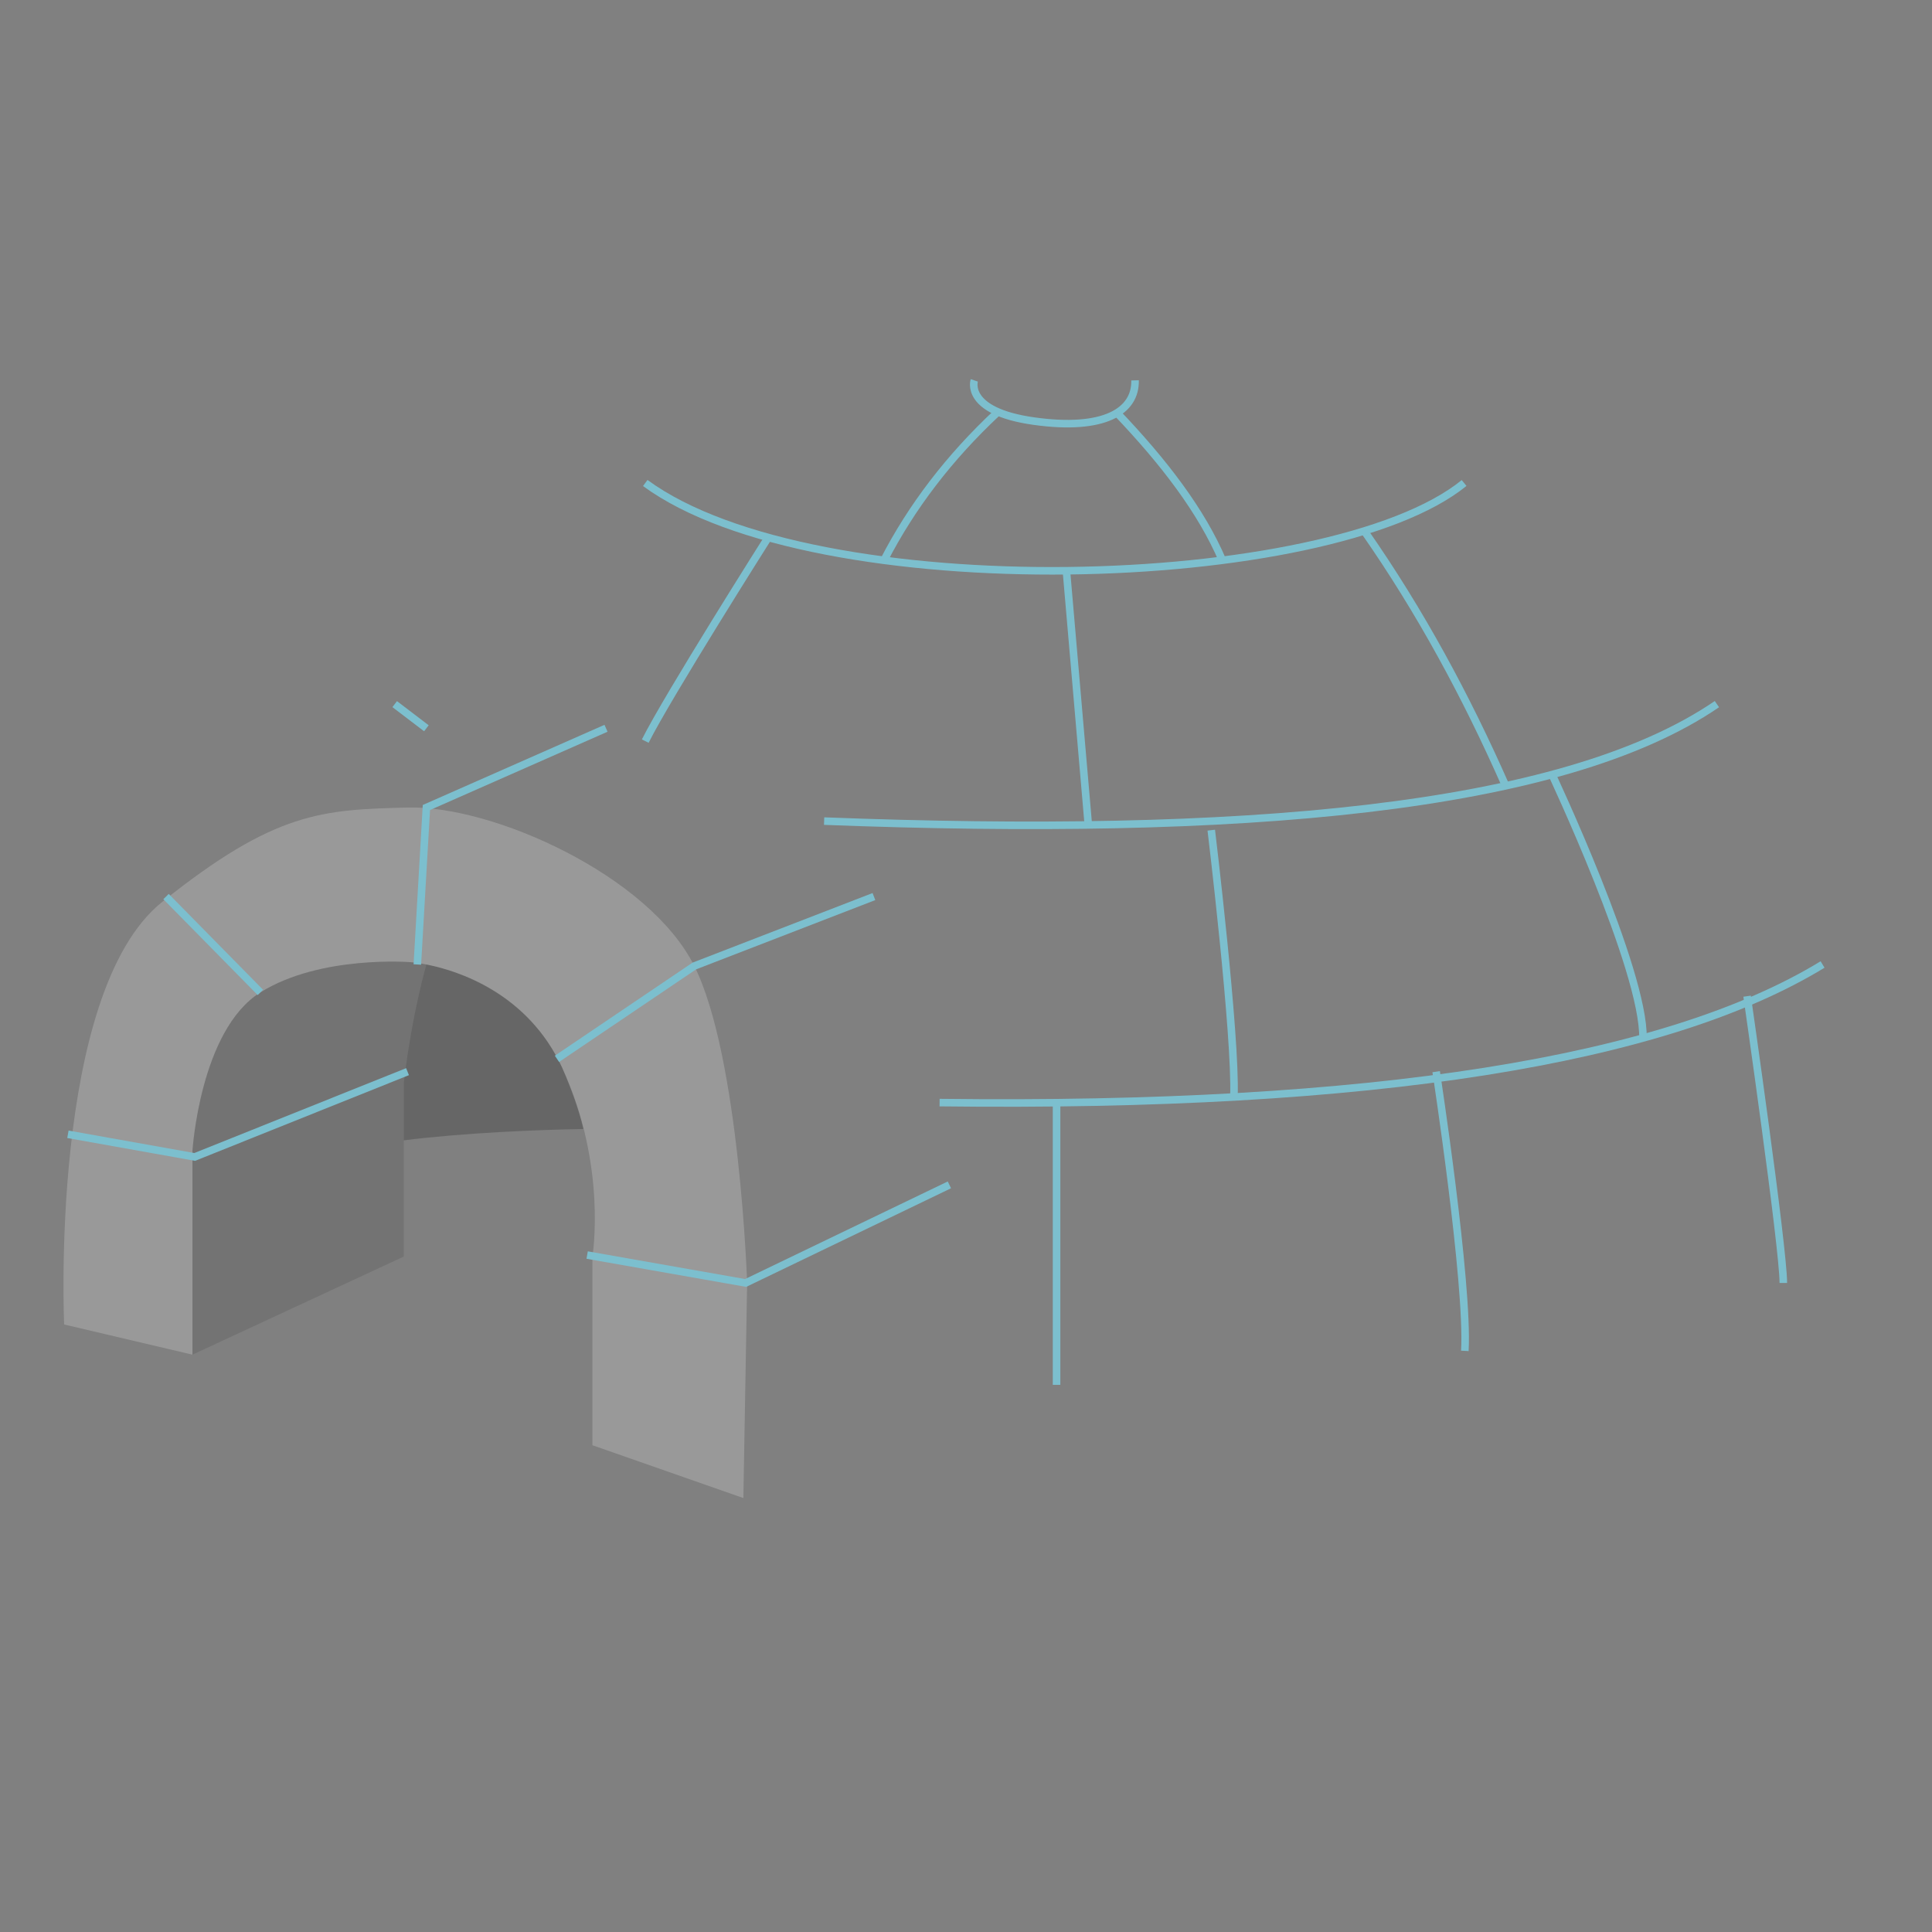 <?xml version="1.0" encoding="utf-8"?>
<!-- Generator: Adobe Illustrator 22.1.0, SVG Export Plug-In . SVG Version: 6.00 Build 0)  -->
<svg version="1.1" id="Layer_1" xmlns="http://www.w3.org/2000/svg" xmlns:xlink="http://www.w3.org/1999/xlink" x="0px" y="0px"
	 viewBox="0 0 256 256" style="enable-background:new 0 0 256 256;" xml:space="preserve">
<rect x="0" y="0" width="256" height="256" fill="#808080" stroke="none"/>
<g>
	<path style="opacity:0.2;fill:#FFFFFF;" d="M25.5,179.5v-27c0,0,1-16,9-21s20-4,20-4s14,1,20,14s4,25,4,25v25l20,7L99,170
		c0,0-1-30-7-42s-26.7-21.3-38-21s-17.5,0.5-32.5,12.5s-13,56-13,56L25.5,179.5z"/>
	<path style="opacity:0.1;" d="M54.5,127.5c0,0-12-1-20,4s-9,21-9,21v1v26l28-13v-23c1.1-9.3,3-15.7,3-15.7
		C55.3,127.6,54.5,127.5,54.5,127.5z"/>
	<path style="fill:#96DBF6;" d="M54.5,127.5c0,0,0.8,0.1,2,0.3C55.3,127.6,54.5,127.5,54.5,127.5z"/>
	<path style="fill:#96DBF6;" d="M54,127.5C54,127.5,54,127.5,54,127.5C54,127.5,54,127.5,54,127.5z"/>
	<path style="opacity:0.2;" d="M53.5,143.5v7.6c8-1,17.7-1.4,23.8-1.5c-0.6-2.6-1.6-5.3-2.8-8.1c-4.6-10-13.9-12.9-18-13.7
		C56.5,127.8,54.6,134.2,53.5,143.5z"/>
	<path style="fill:#96DBF6;" d="M54.3,127.5C54.3,127.5,54.3,127.5,54.3,127.5C54.3,127.5,54.3,127.5,54.3,127.5z"/>
	<path style="fill:#96DBF6;" d="M54.4,127.5C54.4,127.5,54.4,127.5,54.4,127.5C54.4,127.5,54.4,127.5,54.4,127.5z"/>
	<polyline style="fill:none;stroke:#7CBFCE;stroke-miterlimit:10;" points="77.8,166.3 98.8,170 125.8,157 	"/>
	<polyline style="fill:none;stroke:#7CBFCE;stroke-miterlimit:10;" points="115.8,118.8 92,128 73.8,140.3 	"/>
	<polyline style="fill:none;stroke:#7CBFCE;stroke-miterlimit:10;" points="55.3,127.8 56.5,107 80.3,96.5 	"/>
	<line style="fill:none;stroke:#7CBFCE;stroke-miterlimit:10;" x1="34.5" y1="131.5" x2="22" y2="118.8"/>
	<polyline style="fill:none;stroke:#7CBFCE;stroke-miterlimit:10;" points="9,150.3 25.8,153.3 54,142 	"/>
	<line style="fill:none;stroke:#7CBFCE;stroke-miterlimit:10;" x1="140" y1="146" x2="140" y2="183.5"/>
	<path style="fill:none;stroke:#7CBFCE;stroke-miterlimit:10;" d="M190.3,142c0,0,4.3,28,3.8,37"/>
	<path style="fill:none;stroke:#7CBFCE;stroke-miterlimit:10;" d="M231.5,132c0,0,4.8,33.3,4.8,38"/>
	<path style="fill:none;stroke:#7CBFCE;stroke-miterlimit:10;" d="M241.5,127.8c-20.8,12.7-59.5,19-117,18.3"/>
	<path style="fill:none;stroke:#7CBFCE;stroke-miterlimit:10;" d="M160.5,110c0,0,3.3,27.3,3,35.3"/>
	<path style="fill:none;stroke:#7CBFCE;stroke-miterlimit:10;" d="M205.5,102.3c0,0,12.4,26.3,12.2,35.3"/>
	<path style="fill:none;stroke:#7CBFCE;stroke-miterlimit:10;" d="M227.5,93.3c-20.6,14.1-63.5,17.6-118.3,15.5"/>
	<path style="fill:none;stroke:#7CBFCE;stroke-miterlimit:10;" d="M194,64c-17.8,14.5-86,16.5-108.5,0"/>
	<path style="fill:none;stroke:#7CBFCE;stroke-miterlimit:10;" d="M199.5,104.1c-5.2-11.8-11.3-23.1-18.7-33.7"/>
	<line style="fill:none;stroke:#7CBFCE;stroke-miterlimit:10;" x1="144.2" y1="109.2" x2="141.3" y2="75.6"/>
	<path style="fill:none;stroke:#7CBFCE;stroke-miterlimit:10;" d="M101.8,71.2c0,0-13.3,21-16.3,27"/>
	<line style="fill:none;stroke:#7CBFCE;stroke-miterlimit:10;" x1="52.3" y1="93.3" x2="56.5" y2="96.5"/>
	<path style="fill:none;stroke:#7CBFCE;stroke-miterlimit:10;" d="M148,54.7c6.2,6.5,11.2,13,14,19.6"/>
	<path style="fill:none;stroke:#7CBFCE;stroke-miterlimit:10;" d="M132.1,54.7c-6.3,5.9-11.3,12.4-15,19.6"/>
	<path style="fill:none;stroke:#7CBFCE;stroke-miterlimit:10;" d="M129.1,50.4c0,0-1.4,4.1,7.9,5.4s13.5-1.3,13.4-5.4"/>
</g>
</svg>
